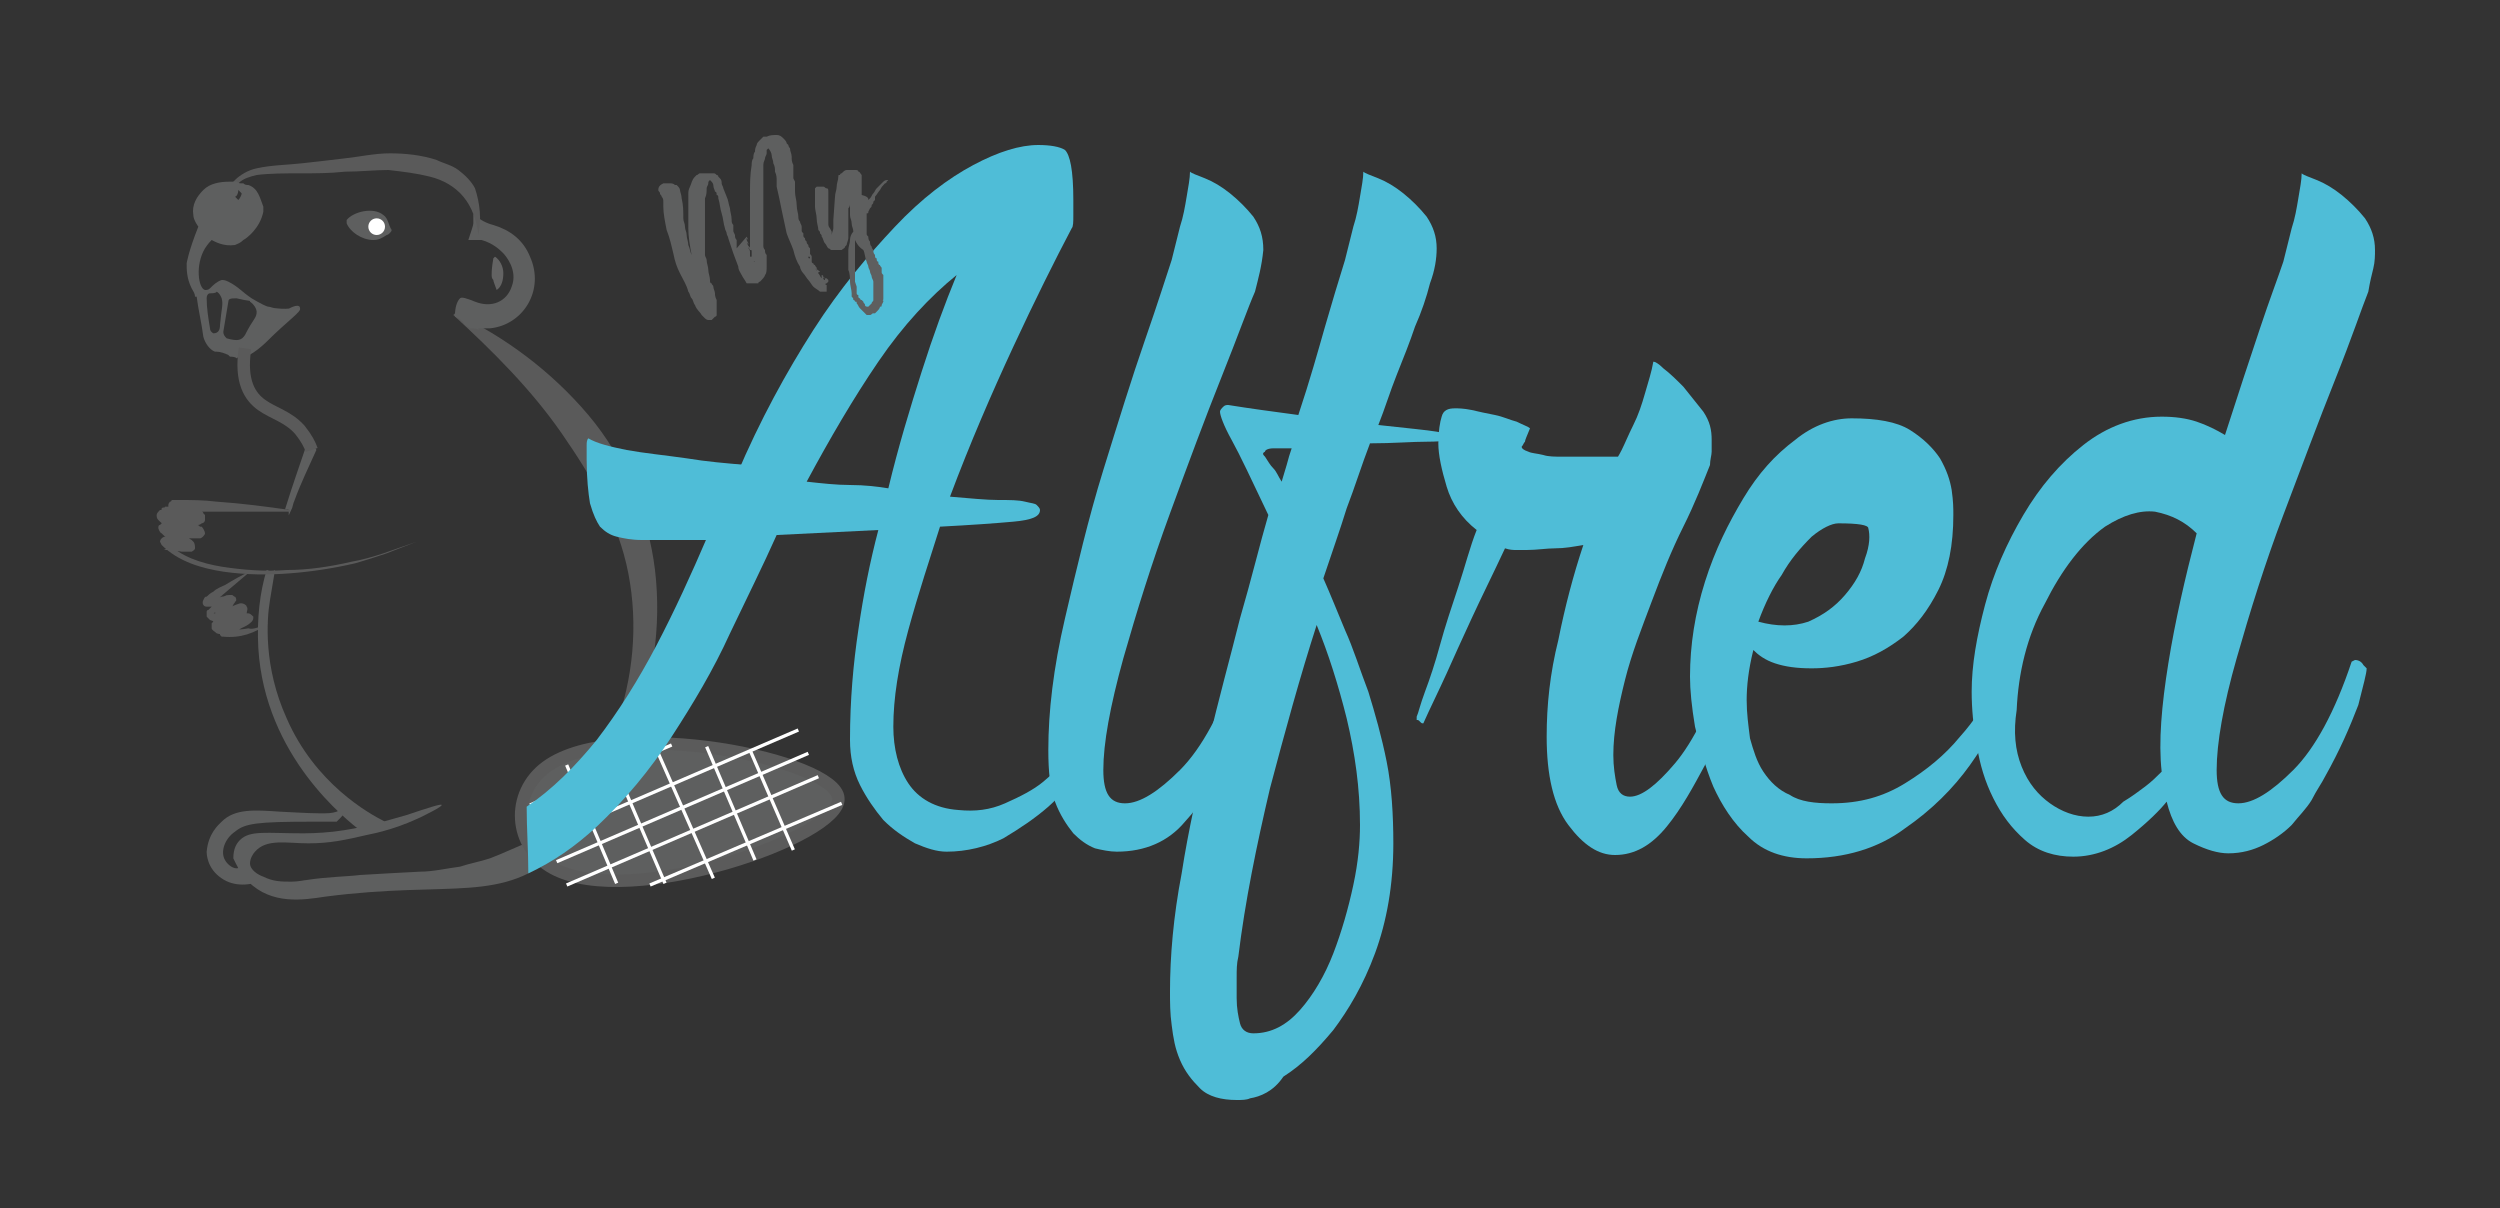 <?xml version="1.0" encoding="utf-8"?>
<!-- Generator: Adobe Illustrator 22.1.0, SVG Export Plug-In . SVG Version: 6.00 Build 0)  -->
<svg style="enable-background:new 0 0 150 72.5;" id="Calque_1" version="1.1" viewBox="0 0 150 72.5" x="0px"
     xmlns="http://www.w3.org/2000/svg" y="0px" xml:space="preserve">
<rect x="0" y="0" width="150" height="72.5" fill="#333333" stroke="none"/>
<style type="text/css">
	.st0{fill:#5A5A5A;}
	.st1{fill:#636363;}
	.st2{fill:#5E5F5F;stroke:#5E5F5F;stroke-width:0.15;stroke-miterlimit:10;}
	.st3{fill:#5E5F5F;}
	.st4{fill:none;stroke:#5B5B5B;stroke-width:0.75;stroke-miterlimit:10;}
	.st5{fill:none;stroke:#5A5A5A;stroke-width:0.75;stroke-miterlimit:10;}
	.st6{fill:#FFFFFF;}
	.st7{fill:none;}
	.st8{fill:none;stroke:#FFFFFF;stroke-width:0.2;stroke-miterlimit:10;}
	.st9{fill:#4FBDD7;}
</style>
    <g>
	<path class="st0" d="M16.1,37.4c-0.8,0.6-1.7,0.9-2.7,0.8l0,0l-0.1,0l-0.1-0.1c0,0,0-0.2,0-0.2c0.1-0.1,0.1-0.1,0.1-0.1l0,0l0,0
		l0.1-0.1l0.2-0.1l0.4-0.2c0.2-0.1,0.5-0.3,0.6-0.4l0,0c-0.1,0.1-0.1,0.2,0,0.3c0,0.1,0.1,0.2,0.2,0.2c0.1,0,0,0,0,0c0,0,0,0,0,0
		l-0.2,0.1l-0.4,0.1c-0.3,0.1-0.5,0.2-0.8,0.3c-0.1,0-0.1,0.1-0.4,0c-0.1-0.1-0.3-0.2-0.3-0.3c0-0.1,0-0.2,0-0.2l0-0.1
		c0.1-0.1,0.1-0.1,0.1-0.2c0.1-0.1,0.2-0.2,0.4-0.3l0.7-0.5l0.1-0.1c0,0,0,0,0,0l0,0c-0.1,0.1-0.1,0.2,0,0.3c0,0.1,0.1,0.2,0.3,0.2
		l0.1,0l-0.3,0.1l-0.8,0.3l-0.2,0.1c0,0-0.1,0-0.1,0c0,0-0.1,0-0.1,0c-0.1,0,0,0-0.3-0.1c-0.1-0.1-0.1-0.1-0.2-0.2
		c0-0.1,0-0.2,0-0.3c0,0,0-0.1,0.1-0.1c0,0,0.1-0.1,0.1-0.1l0.2-0.2l0.7-0.5c0,0,0.1-0.1,0.1-0.1c0,0,0,0,0,0c0,0,0,0.2,0,0.3
		c0,0,0.1,0.1,0.1,0.1l0,0c0,0-0.2,0-0.3,0.1c-0.3,0.1-0.5,0.2-0.8,0.2l-0.1,0c0,0-0.1,0-0.1,0c-0.2,0-0.3-0.2-0.2-0.4
		c0.1-0.2,0.1-0.2,0.2-0.2c0.1-0.1,0.2-0.2,0.4-0.3c0.2-0.2,0.5-0.3,0.7-0.4c0.5-0.3,1-0.6,1.5-0.8l-1.3,1.1L13,36
		c-0.1,0.1-0.2,0.2-0.3,0.3c0,0-0.1,0.1-0.1,0.1c0.1-0.1,0-0.3-0.2-0.3c0,0,0,0,0,0l0.1,0l0.8-0.3c0.2,0,0.2-0.1,0.5-0.1
		c0,0,0,0,0.1,0c0.1,0,0.1,0.1,0.2,0.1c0.1,0.1,0.1,0.3,0,0.3c0,0.1-0.1,0.1-0.1,0.2c-0.1,0.1-0.1,0.1-0.2,0.2l-0.6,0.6l-0.1,0.1
		c0,0,0,0,0,0c0,0,0,0,0,0c0,0,0-0.1,0-0.2c0-0.1-0.1-0.1-0.1-0.2c-0.2-0.1-0.1,0-0.2,0c0,0,0,0,0,0l0.1,0l0.2-0.1l0.8-0.3
		c0.2-0.1,0.2-0.1,0.5-0.2c0,0,0,0,0.1,0c0.1,0,0.3,0.1,0.3,0.2c0.1,0.1,0,0.3,0,0.4c0,0,0,0,0,0.1c-0.1,0.1-0.1,0.1-0.1,0.1
		L14.4,37l-0.7,0.5c-0.1,0.1-0.2,0.2-0.3,0.2c0,0,0,0,0,0l0,0c0,0,0-0.1,0-0.2c0-0.1-0.1-0.2-0.2-0.3c-0.1,0,0,0,0,0
		c0.2,0,0.5-0.1,0.8-0.2l0.4-0.1l0.2-0.1c0,0,0.1,0,0.2,0c0,0,0,0,0.1,0c0.1,0,0.2,0.1,0.3,0.2c0,0.1,0,0.2-0.1,0.3l0,0
		c-0.3,0.3-0.5,0.3-0.8,0.5l-0.4,0.2l-0.2,0.1l-0.1,0l0,0l0,0c0,0,0,0,0.1-0.1c0.1-0.1,0-0.2,0-0.2l-0.1-0.1l-0.1,0l0,0
		c0.4,0.1,0.9,0.1,1.4,0C15.2,37.8,15.6,37.6,16.1,37.4z"/>
</g>
    <path class="st1" d="M17.5,42.2"/>
    <path class="st2" d="M17.4,30.6c0.1-0.2,0.1-0.4,0.2-0.6c0.4-1.1,0.9-2.1,1.3-3c0,0-0.1-0.2-0.2-0.2c-0.2,0-0.3,0.1-0.3,0.1
	c-0.2,0.6-0.8,2.3-1.2,3.6C17.3,30.5,17.4,30.5,17.4,30.6z"/>
    <path class="st3" d="M17.2,43.1c-1.4-3.1-1.2-5.9-1-7.1l0.3-1.8c-0.1,0.1-0.3,0.1-0.5,0c-0.4,1.3-0.6,2.9-0.5,4.7
	c0.4,6.5,5.3,10.3,6.2,11c0.5-0.2,0.9-0.4,1.4-0.6C22.1,48.8,18.9,47,17.2,43.1z"/>
    <path class="st1" d="M14.6,30.2"/>
    <path class="st1" d="M11.2,29.9"/>
    <path class="st3" d="M31.8,50.5c-0.8,0.3-1.6,0.7-2.4,1c-0.6,0.2-1.2,0.3-1.8,0.5c-0.8,0.1-1.6,0.3-2.4,0.3c-1.8,0.1-2,0.1-3.6,0.2
	c-0.8,0.1-1.9,0.1-3.2,0.3c-0.1,0-0.5,0.1-0.9,0.1c-0.6,0-1.1,0-1.7-0.3c-0.3-0.1-0.8-0.4-0.8-0.8c0-0.3,0.2-0.6,0.3-0.7
	c0.7-0.8,1.9-0.5,3.2-0.5c1.3,0,2.2-0.2,3.5-0.5c0.5-0.1,2-0.4,3.7-1.3c0.2-0.1,0.8-0.4,0.8-0.5c0-0.1-0.9,0.2-2.1,0.6
	c-1.4,0.4-2.7,0.8-4.4,1c-0.9,0.1-1.7,0.1-1.8,0.1c-2.2,0-3.2-0.2-3.8,0.4c-0.2,0.2-0.4,0.5-0.4,1.1c0.2,0.4,0.4,0.9,0.9,1.4
	c1.4,1.4,3.3,1.1,4.6,0.9c7.7-1,10.6,0.5,14.2-2.8C33.1,50.2,32.5,50.2,31.8,50.5z"/>
    <path class="st3" d="M20.2,48.7c-0.3,0.1-0.5,0.1-1,0.1c-0.8,0-2.2-0.1-2.4-0.1c-1.5-0.1-2.7-0.2-3.5,0.6c-0.2,0.2-0.8,0.7-0.9,1.8
	c0,0.1,0,1,0.9,1.6c0.7,0.5,1.8,0.5,2.6,0c-0.1,0-0.3,0.1-0.6-0.1c-0.2-0.1-0.3-0.3-0.4-0.3c0-0.1-0.1-0.2-0.2-0.3
	c-0.2-0.1-0.3,0.1-0.5,0.1c-0.3,0-0.6-0.3-0.7-0.5c-0.3-0.5,0-1.3,0.6-1.7c0.6-0.5,1.3-0.6,4.7-0.6c0.4,0,0.9,0,1.4,0
	c0.4-0.4,0.5-0.5,0.4-0.6C20.6,48.5,20.4,48.6,20.2,48.7z"/>
    <g>
	<path class="st0" d="M27.3,18.8c3,1.4,5.8,3.5,8,6.1c2.2,2.6,3.6,6,4,9.3c0.4,3.4-0.1,6.9-1.5,9.9c-1.4,3.1-3.5,5.7-5.9,7.9
		l-0.1-0.1c2.2-2.4,4.1-5.1,5.1-8.2c1.1-3,1.4-6.2,0.8-9.3c-0.6-3.1-2.2-5.8-4-8.4c-1.8-2.6-4.1-4.9-6.5-7.1L27.3,18.8z"/>
</g>
    <path class="st3" d="M31.8,15.4c-0.4-1-1.2-1.6-2.2-1.9c-0.4-0.1-0.8-0.3-1.1-0.6c0,0-0.1,0-0.1-0.1c0,0.1,0,0.2,0,0.3
	c0,0.2,0,0.3,0,0.3c0,0.1-0.1,0.4-0.3,1c0.2,0,0.5,0,0.8,0c0.7,0.2,1.1,0.6,1.3,0.8c0.1,0.1,0.9,1,0.5,2c-0.3,0.9-1.2,1.3-2.2,0.9
	c-0.5-0.2-0.8-0.3-0.9-0.2c-0.2,0.2-0.3,0.6-0.3,1l0,0c0,0,0,0,0,0.1c0.3,0.1,0.5,0.3,0.6,0.5c0.1,0.1,0.2,0.1,0.3,0.2
	c0,0,0.1,0,0.1,0c0.2,0,0.3,0,0.4,0.1c0,0,0-0.1,0-0.1c0.2,0,0.5,0,0.7,0C31.4,19.5,32.7,17.4,31.8,15.4z"/>
    <path class="st3" d="M50.4,48.1c0.2,2.3-12.5,6.7-17.1,4.2c-2.4-1.3-2.6-4.5-0.4-6.1C37.2,43.1,50.2,45.8,50.4,48.1z"/>
    <path class="st4" d="M50.3,47.9c0.2,2.3-12.5,6.7-17.1,4.2c-2.4-1.3-2.6-4.5-0.4-6.1C37.1,42.9,50.2,45.6,50.3,47.9z"/>
    <g>
	<path class="st0" d="M28.7,14.1c-0.1-0.9-0.4-1.7-0.9-2.3c-0.5-0.6-1.2-1-2-1.2c-0.8-0.2-1.6-0.3-2.5-0.4c-0.8,0-1.7,0.1-2.6,0.1
		c-0.9,0.1-1.8,0.1-2.7,0.1c-0.9,0-1.8,0-2.6,0.1c-0.4,0.1-0.8,0.2-1.1,0.5c-0.4,0.2-0.7,0.5-0.9,0.9c-0.5,0.7-0.9,1.5-1.1,2.4
		l-0.1,0c0.2-0.9,0.5-1.8,1-2.5c0.3-0.4,0.6-0.7,0.9-1c0.3-0.3,0.8-0.6,1.3-0.7c0.9-0.2,1.8-0.2,2.7-0.3c0.9-0.1,1.8-0.2,2.6-0.3
		c0.9-0.1,1.8-0.3,2.7-0.3c0.9,0,1.9,0.1,2.8,0.4c0.4,0.2,0.9,0.3,1.3,0.6c0.4,0.3,0.8,0.7,1,1.1C28.8,12.2,28.9,13.2,28.7,14.1
		L28.7,14.1z"/>
</g>
    <g>
	<g>
		<path class="st3" d="M17.2,18.6c0,0-0.1,0.1-0.1,0.1c0,0,0.2-0.1,0.3-0.1c0.4-0.2,0.7-0.2,0.6-0.2c0,0-0.6,0.2-1.4,0.1
			c-0.2,0-0.4-0.1-0.5-0.1c-0.1,0-0.5-0.2-1-0.5c-0.6-0.4-0.8-0.7-1.4-1c-0.2-0.1-0.3-0.1-0.4-0.1c-0.3,0.1-0.5,0.3-0.7,0.5
			c-0.1,0.1-0.2,0.1-0.3,0.1c-0.4-0.1-0.6-1.5,0-2.5c0.2-0.3,0.3-0.4,0.4-0.5c0.2,0.1,0.7,0.4,1.4,0.3c0.2-0.1,0.3-0.1,0.5-0.3
			c0.2-0.1,1-0.7,1.2-1.7c0-0.1,0-0.2,0-0.3c-0.2-0.5-0.3-1.1-0.9-1.3c0,0,0,0,0,0c-0.1,0-0.2,0-0.3-0.1c0,0,0,0-0.1,0
			c-0.1,0-0.2,0-0.3-0.1c-0.1,0-0.1,0-0.2,0c0,0-0.1,0-0.1,0c-0.1,0-0.1,0-0.1,0c0,0,0,0,0,0c-0.6,0-1.2,0.1-1.6,0.5
			c-0.4,0.4-0.7,0.9-0.6,1.5c0,0.3,0.3,0.7,0.3,0.7c-0.6,1.5-0.7,2.2-0.7,2.2c0,0.4,0,0.9,0.3,1.5c0.1,0.2,0.2,0.3,0.2,0.5
			c0,0,0.1,0,0.1,0c0.1,0.8,0.3,1.6,0.4,2.4c0.1,0.4,0.4,0.8,0.7,0.9c0,0,0.1,0,0.1,0c0.2,0,0.5,0.1,0.7,0.2c0,0,0,0,0.1,0.1
			c0.1,0,0.3,0,0.4,0.1c0.1-0.1,0.2-0.1,0.3-0.1c0.5,0.1,1.5-0.9,1.5-0.9c1.3-1.3,2.1-1.8,2-2C18,18.2,17.5,18.4,17.2,18.6z
			 M14.3,11.4c0.1,0.1,0.2,0.2,0.2,0.2c0,0.1-0.1,0.3-0.2,0.4c-0.1-0.1-0.2-0.2-0.2-0.2C14.2,11.8,14.3,11.6,14.3,11.4z M13.2,19.5
			c0,0.3-0.1,0.5-0.4,0.5c0,0-0.2-0.1-0.2-0.3c-0.1-0.6-0.2-1.2-0.2-1.8c0-0.2,0.1-0.3,0.2-0.3c0.4,0,0.4-0.1,0.4-0.1
			c0.2,0.1,0.3,0.4,0.3,0.4C13.4,18.3,13.3,18.4,13.2,19.5z M14.7,20.1c-0.2,0.3-0.4,0.4-1.1,0.2c-0.1-0.1-0.2-0.2-0.2-0.4
			c0.1-0.6,0.2-1.2,0.3-1.8c0-0.2,0.2-0.2,0.5-0.2c0.8,0.2,0.8,0.1,0.8,0.2c0.3,0.2,0.4,0.5,0.4,0.6C15.4,19.1,15.2,19.1,14.7,20.1z
			"/>
	</g>
</g>
    <path class="st5" d="M14.7,20.9c-0.3,2,0.3,2.9,1,3.4c0.7,0.5,1.6,0.7,2.3,1.5c0.4,0.5,0.6,0.9,0.7,1.2"/>
    <path class="st1" d="M29,12.9"/>
    <g>
	<g>
		<path class="st3" d="M22.4,14.4c-0.7,0-1.4-0.5-1.6-1c0,0,0-0.1,0-0.2c0.4-0.5,1.6-0.8,2.2-0.3c0.3,0.2,0.3,0.6,0.5,0.9
			c0,0.1-0.2,0.3-0.3,0.3C22.9,14.3,22.7,14.4,22.4,14.4z"/>
	</g>
</g>
    <g>
	<circle class="st6" cx="22.6" cy="13.6" r="0.5"/>
</g>
    <path class="st1" d="M16.7,28.8"/>
    <path class="st1" d="M9.6,32.8"/>
    <path class="st1" d="M15.4,45.4"/>
    <line class="st7" x1="19.1" x2="19" y1="27.1" y2="26.9"/>
    <path class="st7" d="M18.7,26.8l-0.1-0.3c0.1,0.2,0.2,0.4,0.3,0.6"/>
    <path class="st1" d="M17.5,27.5"/>
    <g>
	<path class="st0" d="M25,32.5l-1.8,0.7c-0.6,0.2-1.2,0.4-1.9,0.6c-1.3,0.3-2.6,0.5-3.9,0.6c-1.3,0.1-2.6,0.1-4-0.1
		c-1.3-0.2-2.7-0.6-3.7-1.6l0,0l-0.1-0.2l0,0c0,0,0-0.1,0.1-0.2c0.1-0.1,0.2-0.1,0.2-0.1l0,0l0,0l0.1,0l0.1,0l0.3,0l0.5,0l0.3,0
		c0,0,0.1,0,0.1,0c0,0,0,0,0,0c0,0-0.2,0.1-0.2,0.2c0,0.1,0,0.2,0.1,0.3c0,0,0,0,0,0c-0.1,0-0.3-0.1-0.4-0.2l-0.5-0.2l-0.3-0.1
		c-0.1,0-0.1,0-0.2-0.1c0,0,0,0-0.1-0.1c0,0-0.1,0-0.2-0.3c0-0.1,0-0.2,0.1-0.2c0.1-0.1,0.1-0.1,0.1-0.1c0,0,0.1,0,0.1-0.1
		c0.1,0,0.1,0,0.2,0c0.1,0,0.2,0,0.3,0l0.6,0l0.5,0c0.1,0,0.2,0,0.2,0l0,0c0,0-0.2,0.1-0.2,0.3c0,0.1,0,0.3,0.1,0.3l0,0
		c0,0,0,0-0.1,0c-0.3-0.1-0.7-0.2-1.1-0.3l-0.3-0.1c-0.1,0-0.2,0-0.4-0.2c0,0,0,0-0.1-0.1c-0.1-0.1-0.1-0.2-0.1-0.3
		c0-0.1,0.1-0.2,0.2-0.3c0.1,0,0.1,0,0.1-0.1c0.1-0.1,0.2,0,0.2-0.1c0.1,0,0.2,0,0.3,0c0.4,0,0.8,0,1.1-0.1c0,0,0,0,0,0
		c0,0-0.1,0.1-0.1,0.1c0,0.1,0,0.1,0,0.2c0,0,0,0.1,0.1,0.1l0,0c0,0,0,0,0,0c0,0-0.1,0-0.2-0.1C11.3,31,11.1,31,11,30.9
		c-0.2-0.1-0.4-0.1-0.6-0.2c-0.1,0-0.1,0-0.2-0.1l0,0c0,0-0.1-0.1-0.1-0.1c0-0.1,0-0.1,0-0.2c0-0.1,0.1-0.2,0.1-0.2
		c0.1,0,0.1-0.1,0.1-0.1l0.1,0c0.2,0,0.2,0,0.3,0c0.8,0,1.5,0,2.3,0.1c1.5,0.1,3,0.3,4.4,0.5l0,0.1l-4.4,0c-0.7,0-1.5,0-2.2,0
		c-0.1,0-0.2,0-0.2,0l0,0c0,0,0,0,0.1,0c0.1,0,0.1-0.1,0.1-0.2c0-0.1,0-0.1,0-0.2c0-0.1-0.1-0.1-0.1-0.1l0,0c0,0,0,0,0,0
		c0.1,0,0.3,0.1,0.5,0.1c0.2,0,0.4,0.1,0.6,0.2c0.1,0,0.2,0.1,0.3,0.2c0,0,0.1,0,0.1,0.1l0,0c0,0,0.1,0.1,0.1,0.1c0,0.1,0,0.2,0,0.3
		c0,0.1-0.1,0.2-0.2,0.2c-0.1,0.1-0.2,0.1-0.3,0.1c-0.4,0.1-0.8,0.1-1.2,0.1l-0.2,0c0,0-0.1,0,0,0l0,0c0.1-0.1,0.1-0.2,0.1-0.3
		c0-0.1,0-0.2-0.1-0.3l0,0c0,0,0.1,0,0.1,0.1l0.2,0.1c0.4,0.1,0.7,0.2,1.1,0.3c0.1,0,0.1,0,0.2,0.1l0.1,0c0.1,0.1,0.2,0.3,0.2,0.4
		c0,0.1-0.2,0.3-0.3,0.3l-0.1,0c-0.2,0-0.3,0-0.4,0l-0.6,0l-0.5,0c-0.1,0-0.2,0-0.2,0l-0.1,0c0,0,0,0,0,0c0,0,0.1,0,0.1-0.1
		c0-0.1,0-0.1,0-0.2c0-0.2-0.1-0.2-0.1-0.2c0,0,0,0,0,0c0,0,0.1,0,0.1,0l0.2,0.1l0.5,0.2c0.2,0.1,0.3,0.1,0.6,0.3l0.1,0.1
		c0.1,0.1,0.1,0.3,0.1,0.4c0,0.1-0.2,0.2-0.2,0.2l-0.1,0c-0.1,0-0.1,0-0.2,0c-0.1,0-0.2,0-0.3,0l-0.6-0.1l-0.3,0l-0.1,0l-0.1,0l0,0
		l0,0c0,0,0.1,0,0.2-0.1c0.1-0.1,0.1-0.1,0.1-0.2l0,0l-0.1-0.2l0,0c0.8,0.9,2.1,1.3,3.3,1.5c1.3,0.2,2.6,0.3,3.9,0.2
		c1.3,0,2.6-0.2,3.9-0.5c0.6-0.1,1.3-0.3,1.9-0.5L25,32.5L25,32.5z"/>
</g>
    <g>
	<path class="st1" d="M29.8,17.4c-0.1-0.3-0.2-0.5-0.2-0.6c-0.1-0.1-0.1-0.2-0.1-0.3c0-0.2,0-0.4,0.1-1l0.1-0.1
		c0.3,0.2,0.5,0.6,0.5,1C30.2,16.8,30.1,17.2,29.8,17.4L29.8,17.4z"/>
</g>
    <path class="st1" d="M24.5,48.9"/>
    <g>
	<line class="st8" x1="36.6" x2="39.9" y1="45.3" y2="53"/>
        <line class="st8" x1="39.1" x2="42.8" y1="44.3" y2="52.7"/>
        <line class="st8" x1="42.4" x2="45.3" y1="44.8" y2="51.6"/>
        <line class="st8" x1="49.1" x2="34" y1="46.6" y2="53.1"/>
        <line class="st8" x1="48.5" x2="33.4" y1="45.2" y2="51.7"/>
        <line class="st8" x1="47.9" x2="32.8" y1="43.8" y2="50.3"/>
        <line class="st8" x1="34" x2="37" y1="45.9" y2="53"/>
        <line class="st8" x1="50.5" x2="39" y1="48.2" y2="53.1"/>
        <line class="st8" x1="40.3" x2="31.8" y1="44.7" y2="48.3"/>
        <line class="st8" x1="45" x2="47.6" y1="45" y2="51"/>
</g>
    <path class="st1" d="M8,53"/>
    <g>
	<path class="st9" d="M65.1,45.1c-0.1-0.1-0.2-0.2-0.3-0.2c-0.1,0-0.3,0.2-0.7,0.6c-0.4,0.4-0.9,0.9-1.5,1.4
		c-0.6,0.5-1.4,0.9-2.3,1.3c-0.9,0.4-1.8,0.5-2.8,0.4c-1.4-0.1-2.4-0.7-3-1.6c-0.6-0.9-0.9-2.1-0.9-3.4c0-1.7,0.3-3.6,0.9-5.8
		c0.6-2.2,1.3-4.3,1.9-6.2c1.9-0.1,3.3-0.2,4.4-0.3c1.1-0.1,1.6-0.3,1.6-0.7c0-0.1-0.1-0.2-0.2-0.3c-0.1-0.1-0.3-0.1-0.7-0.2
		c-0.4-0.1-0.9-0.1-1.6-0.1c-0.7,0-1.7-0.1-2.9-0.2c1.2-3.2,2.5-6.2,3.8-9c1.3-2.8,2.5-5.2,3.5-7.1c0.1-0.1,0.1-0.4,0.1-0.8v-0.9
		c0-1.8-0.2-2.7-0.5-3c-0.3-0.2-0.9-0.3-1.6-0.3c-1.1,0-2.4,0.4-3.9,1.2c-1.5,0.8-3.1,2-4.7,3.7c-1.6,1.7-3.3,3.7-4.9,6.2
		c-1.6,2.5-3.2,5.4-4.6,8.7c-1-0.1-2-0.2-2.9-0.3c-0.5,1.4-0.7,2.8-0.9,4.2c0.6,0,1.3-0.1,2-0.1c-0.9,2.1-1.9,4.3-3,6.4
		c-1.1,2.1-2.3,4-3.6,5.7c-1.3,1.6-2.7,3-4.2,4c0,1.3,0.1,2.7,0.1,4c1.5-0.7,2.8-1.6,4.1-2.8c1.7-1.6,3.2-3.4,4.5-5.4
		c1.3-2,2.5-4,3.5-6.2c1-2.1,2-4.1,2.8-5.9c2.1-0.1,4.1-0.2,6.1-0.3c-0.5,1.9-0.9,3.9-1.2,6c-0.3,2-0.5,4.2-0.5,6.6
		c0,1,0.2,1.9,0.6,2.7c0.4,0.8,0.9,1.5,1.4,2.1c0.6,0.6,1.2,1,1.9,1.4c0.7,0.3,1.3,0.5,1.9,0.5c1.2,0,2.4-0.3,3.4-0.8
		c1-0.6,1.9-1.2,2.7-1.9c0.8-0.7,1.3-1.4,1.7-1.9c0.3-0.4,0.4-0.7,0.5-0.8C65.2,45.4,65.2,45.3,65.1,45.1z M51,29.1
		c-0.8,0-1.7-0.1-2.6-0.2c1.4-2.6,2.8-5,4.3-7.2c1.5-2.2,3.1-3.9,4.7-5.2c-0.7,1.7-1.4,3.6-2.1,5.8c-0.7,2.2-1.4,4.5-2,7
		C52.7,29.2,51.9,29.1,51,29.1z"/>
        <path class="st9" d="M42.3,32.4c0.5,0,1.1,0,1.7,0c0.1-1.2,0.2-2.4,0.5-3.5c0.1-0.3,0.2-0.7,0.3-1c-1.2-0.1-2.4-0.2-3.6-0.4
		c-1.4-0.2-2.5-0.3-3.6-0.5c-1-0.2-1.8-0.4-2.3-0.7c-0.1,0.1-0.1,0.3-0.1,0.4v0.9c0,1.1,0.1,2,0.2,2.6c0.2,0.7,0.4,1.1,0.6,1.4
		c0.3,0.3,0.6,0.5,1,0.6c0.4,0.1,0.9,0.2,1.5,0.2H42.3z"/>
        <path class="st9" d="M75.3,17.5c-0.4,0.9-1,2.6-2,5.1c-1,2.5-2,5.2-3.1,8.2c-1.1,3-2,5.9-2.8,8.7c-0.8,2.9-1.2,5.1-1.2,6.7
		c0,1.4,0.4,2,1.3,2c0.9,0,2-0.7,3.3-2c1.3-1.3,2.5-3.5,3.5-6.5l0.2-0.1c0.2,0,0.3,0.1,0.5,0.3l0.2,0.2c0-0.1-0.1,0.4-0.4,1.5
		c-0.2,1.1-0.7,2.4-1.2,3.8c-0.6,1.4-1.4,2.7-2.5,3.9c-1,1.2-2.4,1.8-4.1,1.8c-0.4,0-0.9-0.1-1.3-0.2c-0.5-0.2-0.9-0.5-1.3-0.9
		c-0.4-0.5-0.8-1.1-1.1-1.9c-0.3-0.8-0.4-1.8-0.4-3.1c0-2.3,0.3-4.9,1-7.9c0.7-3,1.4-6,2.3-8.9c0.9-2.9,1.7-5.5,2.5-7.8
		c0.8-2.3,1.3-3.9,1.6-4.8l0.5-2c0.2-0.6,0.3-1.2,0.4-1.8c0.1-0.6,0.2-1.1,0.2-1.5c0.1,0.1,0.4,0.2,0.9,0.4c0.5,0.2,1,0.5,1.5,0.9
		c0.5,0.4,1,0.9,1.4,1.4c0.4,0.6,0.6,1.2,0.6,2C75.7,16,75.5,16.7,75.3,17.5z"/>
        <path class="st9" d="M75,65.9C74.8,66,74.5,66,74.2,66c-0.9,0-1.7-0.2-2.2-0.7c-0.5-0.5-0.9-1-1.2-1.7c-0.3-0.7-0.4-1.3-0.5-2.1
		c-0.1-0.7-0.1-1.4-0.1-2c0-2.1,0.2-4.5,0.7-7.1c0.4-2.6,1-5.2,1.6-7.8c0.6-2.6,1.3-5.1,1.9-7.5c0.7-2.4,1.2-4.5,1.7-6.2
		c-1-2.1-1.7-3.6-2.2-4.5c-0.5-0.9-0.7-1.5-0.7-1.7c0-0.1,0.1-0.2,0.2-0.3c0.1-0.1,0.2-0.1,0.3-0.1c0.6,0.1,1.3,0.2,2,0.3
		c0.7,0.1,1.5,0.2,2.2,0.3c0.7-2.1,1.2-3.9,1.6-5.3c0.4-1.4,0.8-2.7,1.2-4l0.5-2c0.2-0.6,0.3-1.2,0.4-1.8c0.1-0.6,0.2-1.1,0.2-1.5
		c0.1,0.1,0.4,0.2,0.9,0.4c0.5,0.2,1,0.5,1.5,0.9c0.5,0.4,1,0.9,1.4,1.4c0.4,0.6,0.6,1.2,0.6,1.9c0,0.6-0.1,1.3-0.4,2.1
		c-0.2,0.8-0.5,1.7-0.9,2.6c-0.3,0.9-0.7,1.9-1.1,2.9c-0.4,1-0.7,2-1.1,3c1.8,0.2,2.9,0.3,3.5,0.4c0.6,0.1,0.9,0.2,0.9,0.3
		c0,0.2-0.5,0.3-1.4,0.3c-1,0-2.1,0.1-3.5,0.1c-0.5,1.3-0.9,2.6-1.4,3.9c-0.4,1.3-0.9,2.7-1.4,4.2c0.4,0.9,0.8,1.9,1.3,3.1
		c0.5,1.1,0.9,2.4,1.4,3.7c0.4,1.3,0.8,2.7,1.1,4.2c0.3,1.5,0.4,3.2,0.4,4.9c0,2.5-0.4,4.7-1.1,6.6c-0.7,1.9-1.6,3.4-2.5,4.6
		c-1,1.2-1.9,2.1-3,2.8C76.4,65.5,75.6,65.8,75,65.9z M74.3,57.4c-0.1,0.4-0.1,0.8-0.1,1.2c0,0.4,0,0.9,0,1.3c0,0.6,0.1,1.1,0.2,1.5
		c0.1,0.4,0.4,0.6,0.8,0.6c1.1,0,2-0.5,2.8-1.4c0.8-0.9,1.5-2.1,2-3.4c0.5-1.3,0.9-2.7,1.2-4.1c0.3-1.4,0.4-2.6,0.4-3.6
		c0-2.2-0.3-4.3-0.8-6.4c-0.5-2-1.1-3.9-1.8-5.6c-1,3.1-1.9,6.4-2.8,9.8C75.4,50.7,74.7,54.1,74.3,57.4z M75.9,27.4
		c0.2,0.3,0.3,0.5,0.5,0.7c0.2,0.2,0.3,0.5,0.5,0.8c0.1-0.3,0.2-0.7,0.3-1c0.1-0.4,0.2-0.7,0.3-1c-0.4,0-0.8,0-1.1,0
		c-0.3,0-0.5,0.1-0.5,0.2C75.7,27.2,75.8,27.3,75.9,27.4z"/>
        <path class="st9" d="M103.9,39.8c0.3,0.2,0.4,0.3,0.4,0.4c0,0.1-0.2,0.8-0.5,1.9c-0.3,1.2-0.8,2.4-1.5,3.8
		c-0.7,1.3-1.4,2.6-2.3,3.7c-0.9,1.1-1.9,1.7-3.1,1.7c-1,0-1.9-0.6-2.8-1.8c-0.9-1.2-1.3-3-1.3-5.3c0-1.9,0.2-3.8,0.7-5.8
		c0.4-2,0.9-3.9,1.5-5.7c-0.6,0.1-1.1,0.2-1.7,0.2c-0.5,0-1.1,0.1-1.7,0.1c-0.2,0-0.4,0-0.6,0c-0.2,0-0.4,0-0.7-0.1
		c-0.7,1.5-1.4,2.9-2,4.2c-0.6,1.3-1.1,2.4-1.5,3.3c-0.5,1.1-1,2.1-1.4,3c-0.1,0-0.1,0-0.2-0.1c-0.1-0.1-0.1-0.1-0.2-0.1L85,43
		c0.1-0.2,0.2-0.7,0.5-1.5c0.3-0.8,0.6-1.7,0.9-2.8c0.3-1.1,0.7-2.3,1.1-3.5c0.4-1.2,0.7-2.4,1.1-3.4c-0.9-0.7-1.5-1.6-1.8-2.6
		c-0.3-1-0.5-1.9-0.5-2.6c0-0.7,0.1-1.3,0.2-1.6c0.1-0.4,0.4-0.5,0.8-0.5c0.2,0,0.5,0,1,0.1c0.4,0.1,0.9,0.2,1.4,0.3
		c0.5,0.1,0.9,0.3,1.3,0.4c0.4,0.2,0.7,0.3,0.8,0.4c-0.2,0.5-0.3,0.7-0.3,0.8c-0.1,0.1-0.1,0.2-0.2,0.3c0,0.1,0.1,0.2,0.4,0.3
		c0.2,0.1,0.5,0.1,0.9,0.2c0.3,0.1,0.7,0.1,1.1,0.1c0.4,0,0.8,0,1.2,0h2.2c-0.1,0.1,0,0,0.2-0.4c0.2-0.4,0.4-0.9,0.7-1.5
		c0.3-0.6,0.5-1.2,0.7-1.9c0.2-0.7,0.4-1.3,0.5-1.9c0.1,0,0.3,0.1,0.6,0.4c0.4,0.3,0.8,0.7,1.2,1.1c0.4,0.5,0.8,1,1.2,1.5
		c0.4,0.6,0.5,1.1,0.5,1.7c0,0.3,0,0.5,0,0.7c0,0.2-0.1,0.5-0.1,0.8c-0.4,1-0.9,2.3-1.6,3.7c-0.7,1.4-1.3,2.9-1.9,4.5
		c-0.6,1.6-1.2,3.1-1.6,4.7c-0.4,1.6-0.7,3.1-0.7,4.5c0,0.7,0.1,1.3,0.2,1.8c0.1,0.5,0.4,0.7,0.8,0.7c0.7,0,1.6-0.7,2.7-2
		c1.1-1.3,2.2-3.5,3.2-6.5l0.2-0.1C103.7,39.7,103.8,39.7,103.9,39.8z"/>
        <path class="st9" d="M120.6,39.7c0.2,0.1,0.3,0.2,0.3,0.4c0,0.1-0.2,0.7-0.6,1.9c-0.4,1.2-1.1,2.5-2.1,3.9c-1,1.4-2.3,2.7-3.9,3.8
		c-1.6,1.2-3.6,1.8-5.9,1.8c-1.4,0-2.6-0.4-3.5-1.3c-0.9-0.8-1.6-1.9-2.1-3c-0.5-1.2-0.8-2.4-1.1-3.6c-0.2-1.2-0.3-2.2-0.3-3
		c0-1.9,0.3-3.8,0.9-5.7c0.6-1.9,1.4-3.5,2.3-5c0.9-1.5,1.9-2.6,3.1-3.5c1.1-0.9,2.3-1.3,3.4-1.3c1.5,0,2.7,0.2,3.5,0.7
		c0.8,0.5,1.4,1.1,1.8,1.7c0.4,0.7,0.6,1.3,0.7,1.9c0.1,0.7,0.1,1.1,0.1,1.5c0,1.8-0.3,3.3-0.9,4.5c-0.6,1.2-1.3,2.1-2.1,2.8
		c-0.9,0.7-1.8,1.2-2.8,1.5c-1,0.3-1.9,0.4-2.7,0.4c-0.9,0-1.6-0.1-2.2-0.3c-0.6-0.2-1-0.5-1.3-0.8c-0.3,1.2-0.4,2.2-0.4,3
		c0,0.8,0.1,1.5,0.2,2.3c0.2,0.7,0.4,1.4,0.8,2c0.4,0.6,0.9,1.1,1.6,1.4c0.6,0.4,1.5,0.5,2.5,0.5c1.7,0,3.1-0.4,4.4-1.2
		c1.3-0.8,2.4-1.7,3.3-2.8c0.9-1,1.5-2,2-2.9c0.4-0.9,0.7-1.4,0.7-1.5v-0.1h0.1l0.2-0.1c0.1,0,0.1,0,0.1,0
		C120.5,39.7,120.5,39.7,120.6,39.7z M106.9,34.5c-0.5,0.7-1,1.7-1.4,2.8c1.1,0.3,2.1,0.3,3,0c0.9-0.4,1.6-0.9,2.2-1.6
		c0.6-0.7,1-1.4,1.2-2.2c0.3-0.8,0.3-1.4,0.2-1.8c0-0.2-0.6-0.3-1.8-0.3c-0.4,0-1,0.3-1.6,0.8C108,32.9,107.4,33.6,106.9,34.5z"/>
        <path class="st9" d="M139.5,46.6c-0.2,0.4-0.5,0.8-0.8,1.4c-0.3,0.5-0.8,1-1.2,1.5c-0.5,0.5-1.1,0.9-1.7,1.2
		c-0.6,0.3-1.3,0.5-2.1,0.5c-0.6,0-1.3-0.2-2.1-0.6c-0.8-0.4-1.3-1.3-1.6-2.5c-0.4,0.5-1.1,1.2-2.1,2c-1,0.8-2.2,1.3-3.5,1.3
		c-1.1,0-2.1-0.3-2.9-1c-0.8-0.7-1.4-1.5-1.9-2.5c-0.5-1-0.8-2-1-3.2c-0.2-1.1-0.3-2.2-0.3-3.2c0-1.6,0.3-3.3,0.8-5.2
		c0.5-1.9,1.3-3.7,2.3-5.4c1-1.7,2.2-3.1,3.6-4.2c1.4-1.1,3-1.7,4.7-1.7c0.8,0,1.5,0.1,2.1,0.3c0.6,0.2,1.2,0.5,1.7,0.8
		c0.8-2.5,1.5-4.6,2.1-6.4c0.6-1.8,1.1-3.1,1.4-4l0.5-2c0.2-0.6,0.3-1.2,0.4-1.8c0.1-0.6,0.2-1.1,0.2-1.5c0.1,0.1,0.4,0.2,0.9,0.4
		c0.5,0.2,1,0.5,1.5,0.9c0.5,0.4,1,0.9,1.4,1.4c0.4,0.6,0.6,1.2,0.6,1.9c0,0.3,0,0.7-0.1,1.1c-0.1,0.4-0.2,0.8-0.3,1.4
		c-0.4,1-1,2.8-2,5.3c-1,2.5-2,5.2-3.1,8.1c-1.1,2.9-2,5.8-2.8,8.6c-0.8,2.8-1.2,5.1-1.2,6.7c0,1.4,0.4,2,1.3,2c0.9,0,2-0.7,3.3-2
		c1.3-1.3,2.5-3.5,3.5-6.5l0.2-0.1c0.2,0,0.4,0.1,0.5,0.3l0.2,0.2c0,0.3-0.2,1-0.5,2.2C141,43.6,140.4,45,139.5,46.6z M129.7,46.3
		c-0.2-1.8,0-4,0.4-6.5c0.4-2.5,1-5.1,1.7-7.8c-0.7-0.7-1.5-1.1-2.5-1.3c-0.9-0.1-1.9,0.2-3,0.9c-1.4,1-2.6,2.6-3.6,4.6
		c-1.1,2-1.6,4.2-1.7,6.4c-0.2,1.3-0.1,2.4,0.3,3.4c0.4,1,1,1.7,1.7,2.2c0.7,0.5,1.5,0.8,2.3,0.8c0.8,0,1.5-0.3,2.1-0.9
		c0.5-0.3,0.9-0.6,1.3-0.9C129.1,46.9,129.4,46.6,129.7,46.3z"/>
</g>
    <g>
	<path class="st3" d="M44.8,14.2c0,0.1,0,0.1,0.1,0.2L44.8,14.2c0,0.1,0,0.1,0,0.1c0,0,0,0,0,0.1l0.1,0.2c0,0,0,0,0,0
		c0,0,0,0.1,0,0.1c0,0,0,0.1,0,0.1l0,0l0,0c0,0,0,0,0,0c0,0,0,0,0,0c0,0,0,0,0,0c0,0,0,0,0,0l-0.1,0c0,0,0,0,0.1,0c0,0,0,0.1,0,0.1
		c0,0,0.1,0.1,0.1,0.1l0,0c0,0,0,0,0,0.1c0,0,0,0.1,0,0.1c0,0,0,0,0,0.1c0,0,0,0,0,0c0,0,0,0,0,0c0,0,0,0,0,0c0,0,0,0,0,0
		c0,0,0,0,0,0c0,0,0,0,0,0l0,0l0,0.1c0,0,0,0,0,0c0,0,0,0,0,0c0,0,0,0,0,0c0,0,0,0,0.1,0l0-0.2c0-0.1,0-0.1,0-0.1c0,0,0,0,0,0
		c0-0.1,0-0.1-0.1-0.1l0,0c0,0-0.1,0,0-0.1c0,0,0,0,0,0c0-0.1-0.1-0.1-0.1-0.2c0-0.1-0.1-0.1-0.1-0.2c0,0.1,0.1,0.2,0.1,0.3
		c0,0.1,0.1,0.2,0.1,0.3c0-0.3,0-0.6,0-0.9c0-0.3,0-0.6,0-0.9c0-0.6,0-1.1,0-1.7c0-0.6,0-1.1,0.1-1.7c0-0.1,0-0.3,0.1-0.4
		c0-0.1,0-0.3,0.1-0.4c0-0.1,0-0.2,0.1-0.4c0-0.1,0.1-0.2,0.2-0.3c0,0,0.1-0.1,0.1-0.1c0,0,0.1-0.1,0.1-0.1c0,0,0.1,0,0.2,0
		c0.2-0.1,0.4-0.1,0.6-0.1c0.2,0,0.3,0.1,0.4,0.2c0.1,0.1,0.2,0.2,0.2,0.3c0,0,0.1,0.1,0.1,0.1c0,0,0,0.1,0.1,0.2
		c0,0.2,0.1,0.3,0.1,0.5c0,0.2,0,0.3,0.1,0.5c0,0.1,0,0.2,0,0.4c0,0.1,0,0.3,0,0.4l0.1,0.2c0,0.1,0,0.2,0,0.2c0,0.1,0,0.1,0,0.2
		c0,0,0,0,0,0.1c0,0,0,0,0,0.1c0,0.3,0.1,0.5,0.1,0.8c0,0.3,0.1,0.5,0.1,0.7l0,0c0,0.1,0,0.2,0.1,0.3c0,0.1,0.1,0.2,0.1,0.3
		c0,0.1,0,0.1,0,0.2c0,0.1,0,0.1,0.1,0.2c0,0,0,0,0,0.1c0,0,0,0,0,0c0,0,0,0,0,0c0,0.1,0,0.1,0.1,0.2c0,0.1,0,0.1,0.1,0.2
		c0,0,0,0,0,0c0,0,0,0,0,0c0,0.1,0,0.1,0.1,0.2c0,0.1,0,0.1,0.1,0.2c0,0,0,0,0,0c0,0,0,0,0,0.1c0,0,0,0,0,0c0,0,0,0,0,0
		c0,0.1,0,0.1,0,0.2c0,0.1,0.1,0.1,0.1,0.2c0,0,0,0.1,0,0.1c0,0,0,0,0,0c0,0,0,0,0,0.1c0,0,0,0,0,0c0,0,0,0,0,0c0,0,0,0.1,0,0.1
		c0,0,0,0.1,0.1,0.1c0,0,0,0.1,0.1,0.1c0,0,0,0,0,0c0,0,0,0,0,0c0,0,0,0,0,0c0,0,0,0,0,0l0,0l0,0c0,0.1,0.1,0.1,0.1,0.2
		c0,0.1,0.1,0.1,0.2,0.2L49,16.4l0,0c0,0,0,0,0-0.1c0,0,0,0,0-0.1c0,0,0,0,0,0c0,0,0,0-0.1-0.1c0.1,0.1,0.1,0.2,0.2,0.3
		c0.1,0.1,0.1,0.2,0.2,0.3c0,0,0-0.1,0-0.1c0,0,0-0.1,0-0.1c0.1,0.1,0.1,0.1,0.1,0.2c0,0.1,0.1,0.1,0.1,0.1c0,0,0,0,0,0c0,0,0,0,0,0
		c0,0,0,0,0,0c0,0,0,0,0,0c0,0,0,0,0,0c0,0,0,0,0,0c0,0,0-0.1,0-0.1c0,0,0,0-0.1-0.1l-0.1-0.1c0,0,0.1,0,0.1,0.1
		c0,0.1,0.1,0.1,0.1,0.1c0,0,0,0,0,0c0,0,0,0,0,0c0,0,0,0,0,0c0,0,0,0,0,0c0,0,0,0,0,0c0,0,0,0,0,0c0,0,0,0,0.1,0c0,0,0,0,0,0
		c0,0,0,0,0,0c0,0,0,0,0,0c0,0,0,0,0.1,0.1c0,0,0,0,0,0.1c0,0,0,0,0,0c0,0,0,0,0,0c0,0-0.1,0.1-0.1,0.1c-0.1,0-0.1,0.1,0,0.1
		c0,0,0,0.1,0,0.1c0,0,0,0.1,0,0.1c0,0,0,0.1,0,0.1c0,0,0,0.1,0,0.1c0,0,0,0,0,0c0,0,0,0,0,0c0,0,0,0-0.1,0c0,0,0,0,0,0
		c0,0,0,0-0.1,0c0,0-0.1,0-0.1,0c0,0,0,0-0.1,0c-0.1-0.1-0.3-0.2-0.4-0.3c-0.1-0.1-0.2-0.3-0.3-0.4c-0.1-0.1-0.2-0.3-0.3-0.4
		c-0.1-0.1-0.2-0.3-0.2-0.4c-0.2-0.3-0.3-0.6-0.4-1c-0.1-0.3-0.3-0.7-0.4-1c-0.1-0.5-0.2-0.9-0.3-1.4c-0.1-0.5-0.2-1-0.3-1.4
		c0-0.1,0-0.1,0-0.2c0-0.1,0-0.1,0-0.2c0-0.1,0-0.3-0.1-0.5c0-0.2,0-0.3-0.1-0.5c0-0.2-0.1-0.3-0.1-0.5c0-0.1-0.1-0.3-0.2-0.4
		c0,0-0.1,0.1-0.1,0.1c0,0.1,0,0.1,0,0.2c0,0.1-0.1,0.2-0.1,0.3c0,0.1-0.1,0.2-0.1,0.4c0,0.2,0,0.3,0,0.5c0,0.2,0,0.3,0,0.5
		c0,0.2,0,0.3,0,0.5c0,0.2,0,0.3,0,0.5c0,0.1,0,0.2,0,0.3c0,0.1,0,0.2,0,0.3c0,0.1,0,0.2,0,0.3c0,0.1,0,0.2,0,0.3c0,0.1,0,0.1,0,0.2
		c0,0,0,0.1,0,0.2c0,0.1,0,0.1,0,0.2c0,0.1,0,0.1,0,0.2c0,0.1,0,0.2,0,0.4c0,0.1,0,0.2,0,0.4c0,0.1,0,0.2,0.1,0.3
		c0,0.1,0,0.2,0.1,0.3c0,0.1,0,0.2,0,0.3c0,0.1,0,0.2,0,0.4c0,0.2,0,0.4-0.1,0.5c0,0.1-0.2,0.3-0.3,0.4c0,0-0.1,0-0.1,0.1
		c0,0-0.1,0-0.1,0c0,0-0.1,0-0.1,0c0,0-0.1,0-0.1,0c-0.1,0-0.1,0-0.2,0c0,0,0,0,0,0c0,0,0,0,0,0c0,0,0,0,0,0c0,0,0,0,0,0
		c0,0,0,0-0.1,0c0,0-0.1,0-0.1,0c0,0,0,0,0,0c0,0,0,0,0,0c-0.1-0.2-0.2-0.3-0.3-0.5c-0.1-0.2-0.2-0.3-0.2-0.5
		c-0.1-0.3-0.2-0.5-0.3-0.8c-0.1-0.3-0.2-0.6-0.3-0.9c0-0.1-0.1-0.2-0.1-0.3s-0.1-0.2-0.1-0.3c-0.1-0.3-0.1-0.6-0.2-0.9
		c-0.1-0.3-0.1-0.6-0.2-0.9c0-0.1,0-0.2-0.1-0.2c0-0.1,0-0.2-0.1-0.2c0-0.1-0.1-0.2-0.1-0.4c0-0.1-0.1-0.2-0.2-0.3
		c-0.1,0.1-0.1,0.1-0.1,0.2c0,0.1-0.1,0.2-0.1,0.3c0,0.2,0,0.4-0.1,0.6c0,0.2,0,0.4,0,0.6l0,0.3l0,0.3c0,0,0,0.1,0,0.1
		c0,0,0,0,0,0.1l0,0.2l0,0.1c0,0.1,0,0.3,0,0.4c0,0.1,0,0.3,0,0.4c0,0,0,0.1,0,0.1c0,0.2,0,0.3,0,0.5c0,0.1,0,0.2,0,0.3
		c0,0.1,0.1,0.2,0.1,0.3c0,0.2,0.1,0.4,0.1,0.6c0,0.2,0.1,0.4,0.1,0.6c0,0.1,0,0.2,0.1,0.2c0,0.1,0.1,0.1,0.1,0.2
		c0,0.1,0.1,0.3,0.1,0.4c0,0.1,0,0.2,0.1,0.4c0,0,0,0,0,0.1c0,0,0,0,0,0c0,0,0,0,0,0.1c0,0,0,0,0,0c0,0.1,0,0.1,0,0.2
		c0,0,0,0.1,0,0.2c0,0,0,0.1,0,0.1c0,0,0,0,0,0.1c0,0.1,0,0.1,0,0.1c0,0,0,0.1-0.1,0.1c0,0-0.1,0.1-0.1,0.1c0,0-0.1,0.1-0.1,0.1
		c0,0,0,0-0.1,0c0,0,0,0-0.1,0c-0.1,0-0.2-0.1-0.2-0.1c-0.1-0.1-0.1-0.1-0.2-0.2c-0.1-0.2-0.3-0.3-0.4-0.6c-0.1-0.1-0.1-0.3-0.2-0.4
		c-0.1-0.1-0.1-0.3-0.2-0.4c-0.1-0.4-0.3-0.7-0.5-1.1c-0.2-0.4-0.3-0.7-0.4-1.2c-0.1-0.4-0.2-0.9-0.4-1.4c-0.1-0.5-0.2-1-0.2-1.4
		c0-0.1,0-0.2,0-0.3c0-0.1,0-0.2-0.1-0.3c0-0.1-0.1-0.1-0.1-0.2c0-0.1-0.1-0.1-0.1-0.2c0-0.2,0.1-0.3,0.3-0.4c0.2,0,0.3,0,0.4,0
		c0.1,0,0.2,0,0.3,0.1l0.1,0c0.1,0.1,0.2,0.2,0.2,0.3c0,0.1,0.1,0.3,0.1,0.5c0.1,0.4,0.1,0.8,0.1,1.2c0,0.2,0.1,0.3,0.1,0.5
		c0,0.2,0.1,0.3,0.1,0.5c0,0.2,0.1,0.4,0.1,0.6c0.1,0.2,0.1,0.4,0.2,0.6c-0.1-0.5-0.2-1.1-0.2-1.6c0-0.5,0-1,0-1.5
		c0-0.1,0-0.3,0-0.5c0-0.2,0-0.3,0.1-0.5c0.1-0.2,0.1-0.4,0.3-0.6c0,0,0,0,0,0c0,0,0,0,0,0c0,0,0.1-0.1,0.1-0.1
		c0.1,0,0.1-0.1,0.2-0.1c0,0,0.1,0,0.1,0c0,0,0,0,0.1,0c0.1,0,0.1,0,0.2,0c0.1,0,0.2,0,0.2,0c0.1,0,0.2,0,0.2,0c0.1,0,0.1,0,0.2,0.1
		c0.1,0,0.1,0.1,0.1,0.1c0,0,0.1,0.1,0.1,0.1c0.1,0.1,0.1,0.2,0.1,0.3c0,0.1,0.1,0.2,0.1,0.3l0.2,0.5c0.1,0.2,0.1,0.4,0.2,0.7
		c0,0.2,0.1,0.4,0.1,0.7c0,0.1,0,0.2,0.1,0.3c0,0.1,0,0.2,0,0.3c0,0.1,0,0.1,0.1,0.3c0,0.1,0,0.2,0.1,0.3c0,0,0,0,0,0
		c0,0,0,0.1,0,0.1l0,0.2c0,0,0,0,0,0c0,0,0,0,0,0.1c0,0,0,0.1,0,0.1l0,0c0,0,0,0,0,0L44.8,14.2L44.8,14.2z M44.6,16.5L44.6,16.5
		C44.6,16.5,44.6,16.5,44.6,16.5C44.6,16.5,44.6,16.5,44.6,16.5z M44.6,16.4C44.6,16.4,44.6,16.4,44.6,16.4
		C44.6,16.4,44.6,16.4,44.6,16.4z M44.7,16.5L44.7,16.5C44.7,16.5,44.7,16.5,44.7,16.5C44.7,16.6,44.7,16.6,44.7,16.5
		C44.7,16.5,44.7,16.5,44.7,16.5C44.7,16.5,44.7,16.5,44.7,16.5z M44.5,15.9C44.5,15.9,44.5,15.9,44.5,15.9
		C44.6,15.9,44.6,15.9,44.5,15.9C44.6,15.9,44.5,15.9,44.5,15.9C44.5,15.9,44.5,15.9,44.5,15.9z M44.8,16.6
		C44.8,16.6,44.8,16.6,44.8,16.6C44.8,16.6,44.8,16.6,44.8,16.6C44.8,16.6,44.8,16.6,44.8,16.6C44.8,16.6,44.8,16.6,44.8,16.6z
		 M44.8,16.6L44.8,16.6C44.8,16.6,44.8,16.6,44.8,16.6C44.9,16.6,44.9,16.6,44.8,16.6C44.9,16.6,44.9,16.6,44.8,16.6
		C44.9,16.6,44.8,16.6,44.8,16.6z M44.9,16.7C44.9,16.7,44.9,16.7,44.9,16.7L44.9,16.7L44.9,16.7z M44.7,15.6
		C44.7,15.6,44.7,15.6,44.7,15.6C44.7,15.6,44.7,15.6,44.7,15.6C44.7,15.6,44.7,15.6,44.7,15.6z M45,15.9L45,15.9
		C45,15.8,45,15.8,45,15.9z M45.1,15.9C45.1,15.9,45.1,15.9,45.1,15.9c0.1,0,0.1,0,0.1,0c0,0,0,0,0,0c0,0,0,0,0,0c0,0,0,0,0,0
		c0,0,0,0,0,0c0,0,0,0,0,0C45.2,15.9,45.2,15.9,45.1,15.9C45.1,15.9,45.1,15.9,45.1,15.9z M45,15.5L45,15.5L45,15.5z M45.1,15.5
		C45.1,15.5,45.1,15.5,45.1,15.5C45.1,15.6,45.1,15.6,45.1,15.5C45.1,15.5,45.1,15.5,45.1,15.5z M45.3,15.7
		C45.3,15.6,45.3,15.6,45.3,15.7C45.2,15.6,45.2,15.6,45.3,15.7C45.2,15.6,45.2,15.6,45.3,15.7C45.2,15.6,45.2,15.7,45.3,15.7z
		 M43.6,11.1L43.6,11.1C43.6,11.1,43.6,11.1,43.6,11.1C43.6,11.1,43.6,11.1,43.6,11.1C43.6,11.1,43.6,11.1,43.6,11.1z M45,14.8
		C45,14.8,45,14.8,45,14.8L45,14.8L45,14.8C45,14.8,45,14.8,45,14.8C45,14.8,45,14.8,45,14.8C45,14.8,45,14.8,45,14.8L45,14.8
		C45,14.8,45,14.8,45,14.8z M43.7,11.2C43.7,11.1,43.7,11.1,43.7,11.2C43.7,11.1,43.7,11.1,43.7,11.2C43.6,11.1,43.6,11.1,43.7,11.2
		z M45,14.7L45,14.7C45,14.8,45,14.7,45,14.7C45,14.7,45,14.7,45,14.7z M45,14.8C45,14.8,45,14.8,45,14.8C45,14.8,45,14.8,45,14.8z
		 M45,14.6L45,14.6C45,14.6,45,14.6,45,14.6z M45,14.6L45,14.6L45,14.6C45,14.6,45,14.6,45,14.6C45,14.6,45,14.6,45,14.6z
		 M45.2,15.2C45.2,15.2,45.2,15.2,45.2,15.2C45.2,15.2,45.2,15.2,45.2,15.2z M44.5,13.1C44.5,13.1,44.5,13.1,44.5,13.1
		c0,0.1,0,0.1,0,0.1C44.5,13.2,44.5,13.2,44.5,13.1C44.5,13.1,44.5,13.1,44.5,13.1z M44.4,12.8C44.4,12.8,44.4,12.8,44.4,12.8
		C44.4,12.9,44.4,12.9,44.4,12.8C44.4,12.9,44.4,12.9,44.4,12.8C44.5,12.8,44.4,12.8,44.4,12.8z M48.5,15.4c0,0.1,0,0.1,0.1,0.1
		C48.6,15.4,48.6,15.4,48.5,15.4z M48.6,15.5C48.6,15.5,48.6,15.5,48.6,15.5c0,0.1,0,0.1,0,0.1C48.6,15.6,48.6,15.6,48.6,15.5
		C48.6,15.5,48.6,15.5,48.6,15.5z M48.7,15.7C48.7,15.8,48.7,15.8,48.7,15.7c0,0.1,0.1,0.1,0.1,0.1C48.7,15.8,48.7,15.8,48.7,15.7
		C48.7,15.8,48.7,15.8,48.7,15.7z"/>
        <path class="st3" d="M52.1,12c0,0,0.1-0.1,0.1-0.1c0.1-0.1,0.1-0.2,0.2-0.3c0.1-0.1,0.1-0.2,0.2-0.3c0,0,0,0,0.1-0.1
		c0,0,0.1-0.1,0.1-0.1c0,0,0.1-0.1,0.1-0.1c0,0,0.1-0.1,0.1-0.1c0.1-0.1,0.2-0.1,0.3-0.1c0,0,0,0,0,0c0,0,0,0,0,0c0,0,0,0,0,0
		c0,0,0,0,0,0c0,0-0.1,0.1-0.1,0.1c0,0,0,0.1-0.1,0.1l0,0c-0.1,0.1-0.2,0.2-0.3,0.4c-0.1,0.1-0.2,0.3-0.3,0.4c0,0,0,0,0,0.1
		c0,0,0,0,0,0.1l-0.1,0.1c0,0.1,0,0.1-0.1,0.2c0,0.1,0,0.1-0.1,0.2l-0.1,0.2c0,0.1,0,0.1-0.1,0.1c0,0,0,0.1,0,0.2c0,0,0,0,0,0
		c0,0,0,0,0,0c0,0,0,0,0,0.1c0,0,0,0.1,0,0.1c0,0.1,0,0.1,0,0.2c0,0,0,0.1,0,0.1c0,0,0,0.1,0,0.1c0,0,0,0.1,0,0.2c0,0.1,0,0.1,0,0.2
		c0,0.1,0,0.1,0.1,0.2c0,0.1,0,0.2,0.1,0.3c0,0.1,0,0.2,0.1,0.3c0,0.1,0.1,0.2,0.1,0.2c0,0.1,0,0.2,0.1,0.3c0,0.1,0,0.2,0.1,0.2
		c0,0.1,0,0.2,0.1,0.2c0,0.1,0,0.2,0.1,0.2c0,0.1,0.1,0.1,0.1,0.2c0,0.1,0,0.1,0,0.2c0,0.1,0,0.1,0.1,0.2l0,0.1c0,0.1,0,0.2,0,0.3
		c0,0,0,0.1,0,0.1c0,0,0,0.1,0,0.1c0,0.1,0,0.1,0,0.2c0,0.1,0,0.1,0,0.2c0,0.1,0,0.1,0,0.2c0,0,0,0,0,0c0,0,0,0,0,0c0,0,0,0.1,0,0.1
		c0,0,0,0.1,0,0.1c0,0.1,0,0.1-0.1,0.2C53,18,53,18,53,18.1l-0.1,0.2c0,0.1,0,0.1-0.1,0.1c0,0.1-0.1,0.2-0.2,0.3c0,0,0,0,0,0
		c0,0,0,0,0,0c0,0-0.1,0.1-0.1,0.1c0,0-0.1,0-0.1,0c-0.1,0-0.1,0.1-0.2,0.1c-0.1,0-0.1,0-0.2,0L52,18.9c0,0,0,0,0,0c0,0,0,0,0,0
		c0,0-0.1-0.1-0.1-0.1c0,0-0.1-0.1-0.1-0.1c0,0-0.1-0.1-0.1-0.1c0,0-0.1-0.1-0.1-0.1c-0.1-0.1-0.1-0.2-0.2-0.3c0-0.1,0-0.1-0.1-0.1
		c0,0,0-0.1-0.1-0.1c0-0.1,0-0.1-0.1-0.2c0-0.1,0-0.1,0-0.2c0-0.2-0.1-0.5-0.1-0.7c0-0.2,0-0.5-0.1-0.7c0-0.2,0-0.4,0-0.6
		c0-0.2,0-0.4,0-0.6c0-0.2,0.1-0.4,0.1-0.6c0-0.2,0.1-0.4,0.2-0.5c0-0.2-0.1-0.3-0.1-0.5c0-0.2-0.1-0.3-0.1-0.5c0-0.2,0-0.3,0-0.5
		c0-0.1,0-0.3,0-0.5c0,0.1,0,0.2,0,0.3c0,0.1,0,0.2-0.1,0.3c0,0.1,0,0.2,0,0.3c0,0.1,0,0.2,0,0.3c0,0.1,0,0.2,0,0.3
		c0,0.1,0,0.2,0,0.3c0,0.1,0,0.1,0,0.2c0,0.1,0,0.1,0,0.2c0,0,0,0.1,0,0.1c0,0,0,0.1,0,0.1c0,0.1-0.1,0.3-0.1,0.4l-0.1,0.1
		c0,0.1-0.1,0.1-0.2,0.2C50.4,15,50.3,15,50.2,15c-0.1,0-0.2,0-0.3,0c-0.1,0-0.1-0.1-0.2-0.1c-0.1-0.1-0.1-0.2-0.2-0.3
		c-0.1-0.1-0.1-0.3-0.2-0.4c0-0.1,0-0.1-0.1-0.2c0-0.1,0-0.1-0.1-0.2c0-0.2-0.1-0.4-0.1-0.7c0-0.2-0.1-0.5-0.1-0.7l0-0.4
		c0-0.1,0-0.1,0-0.2c0-0.1,0-0.1,0-0.2c0,0,0-0.1,0-0.1c0,0,0-0.1,0-0.1c0,0,0-0.1,0-0.1c0,0,0.1-0.1,0.1-0.1c0,0,0,0,0,0
		c0,0,0,0,0,0c0.1,0,0.2,0,0.2,0c0.1,0,0.2,0,0.2,0c0.1,0,0.1,0.1,0.2,0.1c0.1,0,0.1,0.1,0.1,0.2c0,0,0,0.1,0,0.1c0,0,0,0.1,0,0.1
		l0,0.6c0,0,0,0.1,0,0.1c0,0,0,0.1,0,0.1c0,0.1,0,0.2,0,0.3c0,0.1,0,0.2,0,0.3c0,0.1,0,0.2,0,0.3c0,0.1,0,0.2,0.1,0.3l0.1,0.2
		c0,0,0,0.1,0,0.1c0,0,0,0.1,0,0.1c0-0.1,0.1-0.3,0.1-0.4c0-0.1,0-0.3,0-0.5l0.1-1.4c0-0.2,0.1-0.4,0.1-0.6c0-0.2,0.1-0.4,0.1-0.6
		c0-0.1,0-0.1,0.1-0.1c0,0,0-0.1,0.1-0.1c0,0,0.1-0.1,0.1-0.1c0,0,0.1-0.1,0.2-0.1l0.2,0c0,0,0,0,0.1,0c0,0,0,0,0.1,0l0.1,0
		c0.1,0,0.2,0,0.2,0.1c0.1,0,0.1,0.1,0.2,0.2c0,0,0,0.1,0,0.1c0,0.1,0,0.2,0,0.3c0,0.1,0,0.3,0,0.4c0,0.1,0,0.3,0,0.4
		C52.1,11.8,52.1,11.9,52.1,12z M51.3,14.4c0,0.1,0,0.1,0,0.1c0,0,0,0.1,0,0.1c0,0.1,0,0.2,0,0.2c0,0.1,0,0.2,0,0.3
		c0,0.1,0,0.2,0,0.3c0,0.1,0,0.2,0,0.3c0,0.1,0,0.2,0,0.3c0,0.1,0,0.2,0,0.3c0,0.1,0,0.2,0,0.3c0,0.1,0,0.2,0,0.3l0.1,0.3
		c0,0.1,0,0.1,0,0.2c0,0,0,0.1,0,0.1c0,0,0,0.1,0,0.1c0,0,0,0.1,0.1,0.1c0,0,0,0.1,0,0.1c0,0,0,0.1,0.1,0.1c0,0,0,0.1,0.1,0.1
		c0,0,0,0,0.1,0.1c0,0.1,0.1,0.1,0.1,0.2c0,0.1,0.1,0.1,0.2,0.1c0,0,0.1-0.1,0.1-0.1c0,0,0.1-0.1,0.1-0.1c0-0.1,0.1-0.1,0.1-0.2
		c0-0.1,0-0.1,0-0.2c0-0.1,0-0.1,0-0.2c0,0,0-0.1,0-0.1c0,0,0,0,0-0.1c0,0,0,0,0-0.1c0,0,0,0,0-0.1c0,0,0,0,0-0.1c0,0,0,0,0-0.1
		c0,0,0,0,0-0.1c0-0.1-0.1-0.2-0.1-0.3c0-0.1-0.1-0.2-0.1-0.3c0-0.1-0.1-0.2-0.1-0.3c0-0.1-0.1-0.2-0.1-0.3
		c-0.1-0.2-0.1-0.5-0.2-0.7C51.5,14.8,51.4,14.6,51.3,14.4l0-0.1l0,0L51.3,14.4z"/>
</g>
</svg>
